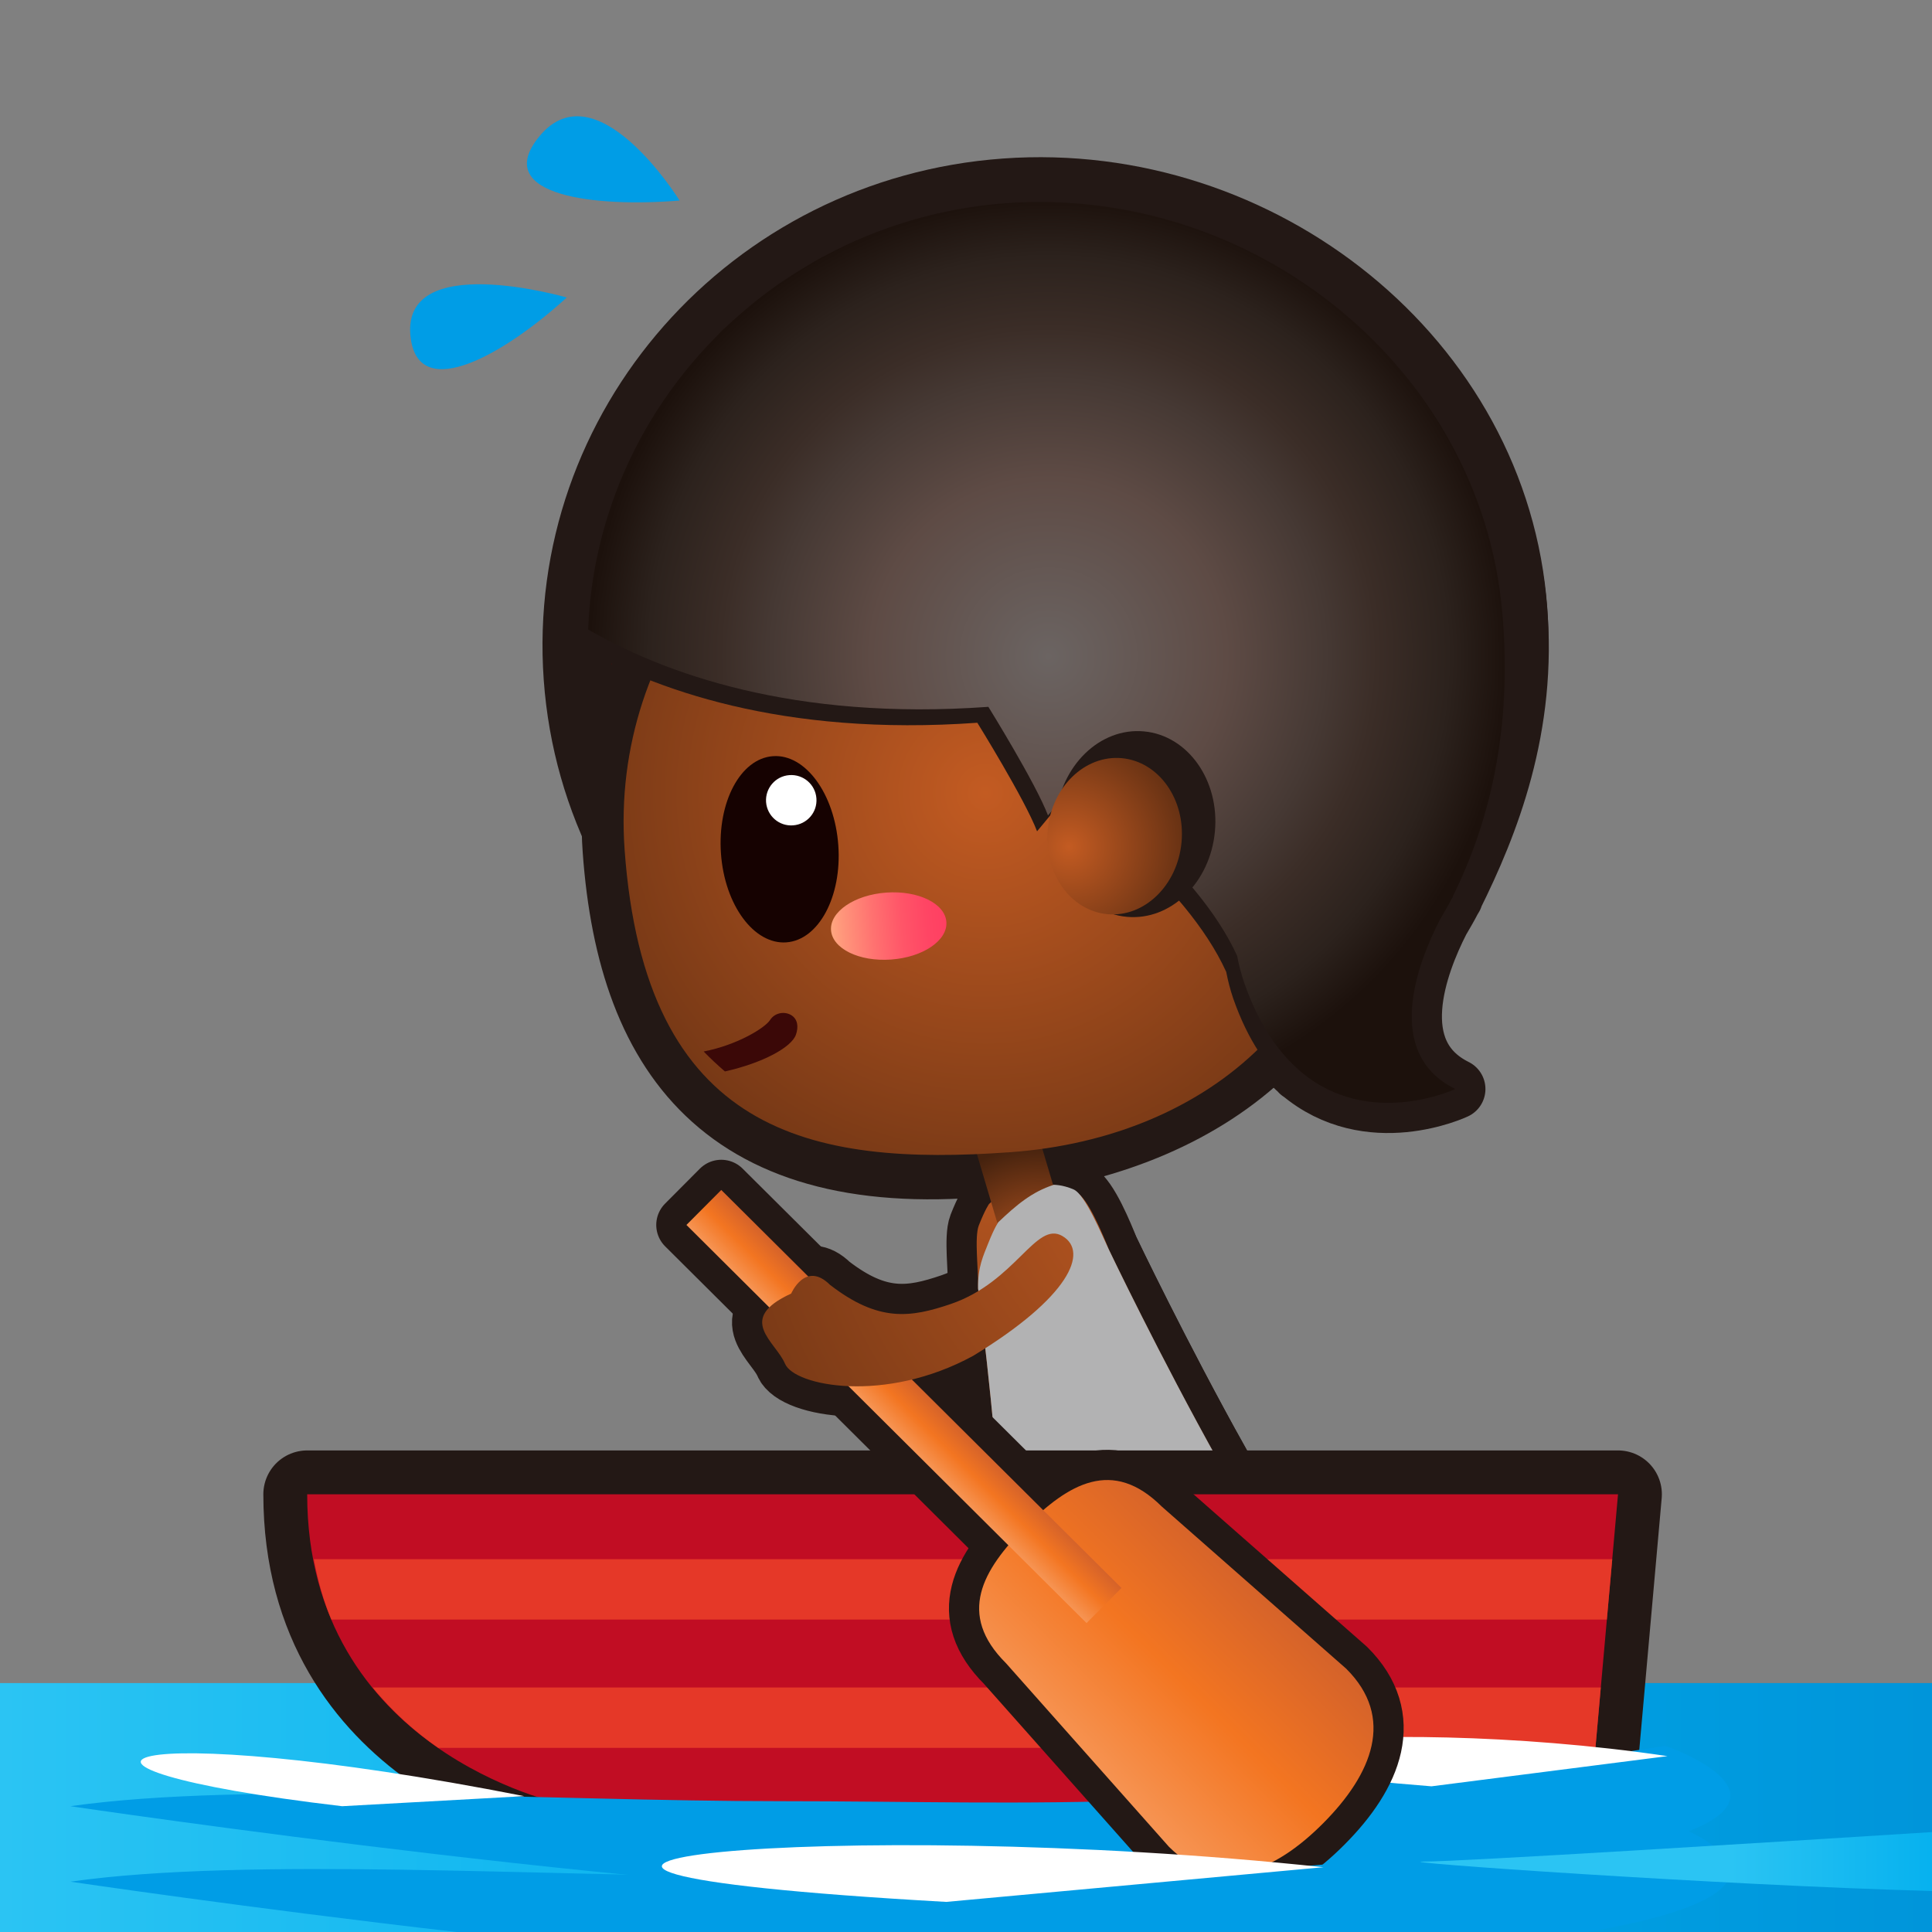 <?xml version="1.0" encoding="iso-8859-1"?>
<!-- Generator: Adobe Illustrator 16.0.0, SVG Export Plug-In . SVG Version: 6.00 Build 0)  -->
<!DOCTYPE svg PUBLIC "-//W3C//DTD SVG 1.1//EN" "http://www.w3.org/Graphics/SVG/1.1/DTD/svg11.dtd">
<svg version="1.1" xmlns="http://www.w3.org/2000/svg" xmlns:xlink="http://www.w3.org/1999/xlink" x="0px" y="0px" width="64px"
	 height="64px" viewBox="0 0 64 64" style="enable-background:new 0 0 64 64;" xml:space="preserve">
<rect x="0" y="0" width="64" height="64" fill="#808080" stroke="none"/>
<g id="person_x5F_rowing_x5F_boat_x28_blk_x29_">
	<linearGradient id="SVGID_1_" gradientUnits="userSpaceOnUse" x1="0" y1="59.877" x2="64" y2="59.877">
		<stop  offset="0" style="stop-color:#2BC4F3"/>
		<stop  offset="0.5" style="stop-color:#00AEEE"/>
		<stop  offset="1" style="stop-color:#0095DA"/>
	</linearGradient>
	<rect y="55.754" style="fill:url(#SVGID_1_);" width="64" height="8.246"/>
	<g id="person_x5F_running_x28_wh_x29__7_">
		<g id="g147_14_">
			<path id="path34-7-5_839_" style="fill:none;stroke:#231815;stroke-width:2;stroke-miterlimit:10;" d="M36.732,41.393
				c-0.182-0.461-0.701-1.735-1.087-1.902c-0.384-0.165-0.743-0.241-0.743-0.241c-0.815-0.151-1.536,0.062-2.138,0.633
				c0,0-0.125,0.167-0.339,0.709c-0.154,0.392-0.007,1.502-0.026,2.089c0,0,0.514,3.875,0.788,7.936c0,0,1.77,1.171,4.072,0.487
				c2.297-0.681,3.143-2.628,3.143-2.628C38.416,44.922,36.732,41.393,36.732,41.393z"/>
			
				<ellipse id="ellipse26_14_" transform="matrix(-0.284 -0.959 0.959 -0.284 -0.76 101.71)" style="fill:none;stroke:#231815;stroke-width:2;stroke-miterlimit:10;" cx="37.577" cy="51.139" rx="3.375" ry="3.619"/>
			<path id="path28_27_" style="fill:none;stroke:#231815;stroke-width:2;stroke-miterlimit:10;" d="M36.639,48.339
				c-2.691-0.045-6.42,3.014-7.799,6.095c-1.382,3.077-0.331,4.097,1.13,2.97c1.464-1.123,2.408-2.619,6.317-2.783
				C40.195,54.453,38.539,48.367,36.639,48.339z"/>
			<path id="path30_32_" style="fill:none;stroke:#231815;stroke-width:2;stroke-miterlimit:10;" d="M25.814,55.694
				c0.698-0.928,2.021-1.117,2.95-0.418c0.932,0.696,1.119,2.019,0.42,2.949L25.814,55.694z"/>
			<path id="path34-7-5_838_" style="fill:none;stroke:#231815;stroke-width:2;stroke-miterlimit:10;" d="M36.732,41.393
				c-0.234-0.488-0.781-1.826-1.169-1.992c-0.383-0.165-0.661-0.151-0.661-0.151c-0.815-0.151-1.229,0.664-1.83,1.235
				c0,0-0.125,0.168-0.339,0.709c-0.153,0.391-0.348,0.778-0.333,1.486c0,0,0.514,3.875,0.788,7.936c0,0,1.627,0.693,3.93,0.011
				c2.297-0.683,3.285-2.151,3.285-2.151C38.416,44.922,36.732,41.393,36.732,41.393z"/>
			<path id="path30-2_660_" style="fill:none;stroke:#231815;stroke-width:2;stroke-miterlimit:10;" d="M31.5,43.195
				c-1.339,0.456-2.395,0.611-4.005-0.633c-0.816-0.809-1.286,0.289-1.286,0.289c-1.851,0.846-0.514,1.588-0.205,2.324
				c0.312,0.738,3.311,1.334,6.236-0.263c3.181-1.936,3.839-3.445,2.955-3.966C34.314,40.428,33.652,42.459,31.5,43.195z"/>
			<g id="g106_13_">
				<g id="g104_12_">
					<g id="g102_20_">
						<path id="path34_48_" style="fill:#F09400;stroke:#231815;stroke-width:1.542;stroke-miterlimit:10;" d="M50.486,20.193
							c0.605,8.464-6.386,15.858-15.001,16.479c-8.618,0.618-16.097-5.738-16.704-14.203c-0.607-8.465,5.885-15.831,14.504-16.449
							C41.902,5.401,49.878,11.729,50.486,20.193z"/>
						
							<radialGradient id="path43_1_" cx="308.656" cy="-318.748" r="15.346" gradientTransform="matrix(0.997 -0.072 -0.072 -0.997 -295.702 -273.846)" gradientUnits="userSpaceOnUse">
							<stop  offset="0" style="stop-color:#FF85B8"/>
							<stop  offset="0.505" style="stop-color:#FF5B5B"/>
							<stop  offset="1" style="stop-color:#E1233C"/>
						</radialGradient>
						
							<path id="path43_141_" style="fill:url(#path43_1_);stroke:#231815;stroke-width:2;stroke-linecap:round;stroke-linejoin:round;stroke-miterlimit:10;" d="
							M35.639,25.898c0.209,0.144,3.985,2.781,5.344,5.768c0.053,0.282,0.125,0.573,0.23,0.881c0.49,1.406,1.147,2.328,1.862,2.938
							l0.002,0.014l0.008-0.004c2.271,1.928,5.122,0.58,5.122,0.58c-2.391-1.188-1.249-4.158-0.522-5.583
							c0.134-0.232,0.269-0.457,0.395-0.703c0.03-0.049,0.049-0.08,0.049-0.08c0.002-0.01,0-0.018,0.001-0.025
							c1.171-2.354,2.475-5.608,2.116-9.578C49.519,12.043,41.55,6.141,33.336,6.731c-2.2,0.158-4.247,0.788-6.063,1.77
							C27.272,8.499,27.271,8.5,27.27,8.498c-0.017,0.009-0.032,0.02-0.048,0.028c-0.192,0.104-0.38,0.215-0.568,0.329
							c-0.148,0.09-0.296,0.182-0.442,0.277c-0.161,0.104-0.32,0.206-0.474,0.314c-0.241,0.171-0.478,0.35-0.707,0.531
							c-0.107,0.086-0.212,0.173-0.315,0.261c-0.235,0.199-0.467,0.403-0.688,0.614c-0.037,0.035-0.076,0.066-0.112,0.1
							c-0.042,0.042-0.078,0.084-0.118,0.124c-0.021,0.02-0.04,0.044-0.06,0.063c-1.478,1.485-2.631,3.27-3.364,5.246
							c0,0.001,0.001,0.002,0,0.003l0,0c-0.521,1.408-0.834,2.907-0.89,4.464c2.487,1.439,6.775,3.029,13.257,2.563
							c0,0,1.573,2.535,1.975,3.598L35.639,25.898z"/>
						<path id="path45_52_" style="fill:#4C0A02;stroke:#231815;stroke-width:1.542;stroke-miterlimit:10;" d="M49.761,20.246
							c0.58,8.072-6.111,15.123-14.327,15.712c-8.217,0.589-15.348-5.469-15.927-13.541c-0.58-8.073,5.609-15.097,13.829-15.687
							C41.55,6.141,49.181,12.171,49.761,20.246z"/>
						<path id="path47_26_" style="fill:#48140F;stroke:#231815;stroke-width:2.782;stroke-miterlimit:10;" d="M44.69,26.423
							c0.493,6.849-4.626,10.948-11.22,11.745c-9.069,1.094-12.287-3.174-12.779-10.022c-0.492-6.854,4.482-12.795,11.107-13.272
							C38.426,14.398,44.198,19.57,44.69,26.423z"/>
						
							<radialGradient id="path34-7-5_1_" cx="526.359" cy="-331.278" r="33.847" gradientTransform="matrix(0.577 -0.171 -0.284 -0.959 -365.618 -193.18)" gradientUnits="userSpaceOnUse">
							<stop  offset="0" style="stop-color:#C35B22"/>
							<stop  offset="1" style="stop-color:#45220E"/>
						</radialGradient>
						<path id="path34-7-5_837_" style="fill:url(#path34-7-5_1_);" d="M36.732,41.393c-0.182-0.461-0.701-1.735-1.087-1.902
							c-0.384-0.165-0.743-0.241-0.743-0.241c-0.815-0.151-1.536,0.062-2.138,0.633c0,0-0.125,0.167-0.339,0.709
							c-0.154,0.392-0.007,1.502-0.026,2.089c0,0,0.514,3.875,0.788,7.936c0,0,1.77,1.171,4.072,0.487
							c2.297-0.681,3.143-2.628,3.143-2.628C38.416,44.922,36.732,41.393,36.732,41.393z"/>
						
							<radialGradient id="rect76_1_" cx="305.433" cy="-338.573" r="4.001" gradientTransform="matrix(0.959 -0.284 -0.284 -0.959 -354.614 -196.033)" gradientUnits="userSpaceOnUse">
							<stop  offset="0" style="stop-color:#C35B22"/>
							<stop  offset="1" style="stop-color:#45220E"/>
						</radialGradient>
						<polygon id="rect76_14_" style="fill:url(#rect76_1_);" points="32.227,37.776 34.267,37.171 35.15,40.146 33.109,40.752 
													"/>
						
							<ellipse id="ellipse78_13_" transform="matrix(-0.284 -0.959 0.959 -0.284 -0.76 101.71)" style="fill:#0066CF;" cx="37.577" cy="51.139" rx="3.375" ry="3.619"/>
						<path id="path80_14_" style="fill:#0066CF;" d="M36.639,48.339c-2.691-0.045-6.42,3.014-7.799,6.095
							c-1.382,3.077-0.331,4.097,1.13,2.97c1.464-1.123,2.408-2.619,6.317-2.783C40.195,54.453,38.539,48.367,36.639,48.339z"/>
						<path id="path82_14_" style="fill:#9C9C9D;" d="M25.814,55.694c0.698-0.928,2.021-1.117,2.95-0.418
							c0.932,0.696,1.119,2.019,0.42,2.949L25.814,55.694z"/>
						<path id="path34-7-5_836_" style="fill:#B2B2B3;" d="M36.732,41.393c-0.234-0.488-0.781-1.826-1.169-1.992
							c-0.383-0.165-0.661-0.151-0.661-0.151c-0.719,0.233-1.229,0.664-1.83,1.235c0,0-0.125,0.168-0.339,0.709
							c-0.153,0.391-0.348,0.778-0.333,1.486c0,0,0.514,3.875,0.788,7.936c0,0,1.627,0.693,3.93,0.011
							c2.297-0.683,3.285-2.151,3.285-2.151C38.416,44.922,36.732,41.393,36.732,41.393z"/>
						
							<radialGradient id="path98_1_" cx="306" cy="-323.115" r="22.04" gradientTransform="matrix(0.997 -0.072 -0.072 -0.997 -295.702 -273.846)" gradientUnits="userSpaceOnUse">
							<stop  offset="0" style="stop-color:#C35B22"/>
							<stop  offset="1" style="stop-color:#45220E"/>
						</radialGradient>
						<path id="path98_16_" style="fill:url(#path98_1_);" d="M44.69,26.423c0.493,6.849-4.597,11.269-11.22,11.745
							c-6.626,0.475-12.104-0.61-12.779-10.022c-0.492-6.854,4.482-12.795,11.107-13.272C38.426,14.398,44.198,19.57,44.69,26.423z"
							/>
						
							<path id="path100_23_" style="fill:none;stroke:#A4414A;stroke-width:0.835;stroke-linecap:round;stroke-linejoin:round;stroke-miterlimit:10;" d="
							M27.201,21.273c0,0-1.706-1.991-3.647,0.261"/>
					</g>
				</g>
			</g>
			<g id="g213_517_">
				
					<linearGradient id="ellipse121_1_" gradientUnits="userSpaceOnUse" x1="423.92" y1="396.144" x2="427.751" y2="396.144" gradientTransform="matrix(0.997 -0.072 0.072 0.997 -423.652 -333.947)">
					<stop  offset="0" style="stop-color:#FFA67F"/>
					<stop  offset="0.097" style="stop-color:#FF967B"/>
					<stop  offset="0.365" style="stop-color:#FF7170"/>
					<stop  offset="0.614" style="stop-color:#FF5568"/>
					<stop  offset="0.834" style="stop-color:#FF4564"/>
					<stop  offset="1" style="stop-color:#FF3F62"/>
				</linearGradient>
				<path id="ellipse121_14_" style="fill:url(#ellipse121_1_);" d="M29.36,29.568c1.057-0.075,1.946,0.361,1.99,0.972
					c0.045,0.612-0.774,1.171-1.831,1.246c-1.057,0.076-1.946-0.359-1.99-0.972C27.485,30.203,28.304,29.644,29.36,29.568z"/>
			</g>
			<g id="g213_516_">
				<path id="path209_311_" style="fill:#160201;" d="M27.77,28c0.123,1.698-0.649,3.139-1.721,3.217
					c-1.075,0.077-2.044-1.241-2.166-2.938c-0.122-1.709,0.647-3.154,1.723-3.23C26.678,24.972,27.647,26.291,27.77,28z"/>
				<path id="path211_262_" style="fill:#FFFFFF;" d="M27.045,26.449c0.034,0.461-0.312,0.859-0.775,0.892
					c-0.46,0.034-0.858-0.311-0.893-0.772c-0.032-0.459,0.313-0.859,0.771-0.892C26.613,25.642,27.012,25.989,27.045,26.449z"/>
			</g>
			<path id="path127_15_" style="fill:#3B0807;" d="M25.511,33.787c-0.165,0.26-1.079,0.827-2.201,1.045
				c0.223,0.23,0.457,0.449,0.704,0.661c1.264-0.284,2.209-0.802,2.352-1.218c0.088-0.248,0.068-0.518-0.166-0.654
				C25.961,33.488,25.654,33.562,25.511,33.787z"/>
		</g>
		<path id="path149_65_" style="fill:#231815;" d="M35.278,26.425c0.208,0.145,3.985,2.783,5.342,5.77
			c0.055,0.279,0.126,0.57,0.231,0.878c0.491,1.404,1.147,2.327,1.859,2.938l0.002,0.012l0.01-0.004
			c2.27,1.924,5.123,0.58,5.123,0.58c-2.392-1.188-1.249-4.158-0.52-5.58c0.132-0.231,0.265-0.457,0.391-0.706
			c0.03-0.046,0.05-0.079,0.05-0.079c0.002-0.009-0.001-0.017-0.002-0.025c1.175-2.353,2.478-5.608,2.121-9.579
			C49.157,12.571,41.189,6.67,32.975,7.258c-2.202,0.159-4.247,0.789-6.063,1.77c-0.002,0-0.002,0-0.004-0.002
			c-0.017,0.01-0.031,0.02-0.048,0.028c-0.193,0.105-0.381,0.216-0.569,0.329c-0.148,0.089-0.297,0.181-0.442,0.275
			c-0.161,0.104-0.321,0.208-0.476,0.317c-0.242,0.169-0.476,0.348-0.706,0.53c-0.107,0.085-0.213,0.173-0.317,0.26
			c-0.235,0.198-0.463,0.404-0.688,0.615c-0.036,0.035-0.075,0.065-0.113,0.101c-0.041,0.04-0.078,0.081-0.119,0.121
			c-0.019,0.019-0.037,0.045-0.057,0.064c-1.479,1.485-2.632,3.27-3.364,5.245c0,0.001-0.002,0.003-0.001,0.004l0,0
			c-0.521,1.408-0.833,2.906-0.891,4.465c2.487,1.438,6.776,3.027,13.258,2.562c0,0,1.575,2.536,1.979,3.596L35.278,26.425z"/>
		
			<radialGradient id="path158_1_" cx="308.409" cy="-318.748" r="15.223" gradientTransform="matrix(0.997 -0.072 -0.072 -0.997 -295.702 -273.846)" gradientUnits="userSpaceOnUse">
			<stop  offset="0" style="stop-color:#6B6462"/>
			<stop  offset="0.387" style="stop-color:#5E4B45"/>
			<stop  offset="0.603" style="stop-color:#463934"/>
			<stop  offset="0.715" style="stop-color:#3B2D27"/>
			<stop  offset="0.87" style="stop-color:#2C221D"/>
			<stop  offset="1" style="stop-color:#1C110C"/>
		</radialGradient>
		<path id="path158_18_" style="fill:url(#path158_1_);" d="M35.639,25.898c0.209,0.144,3.985,2.781,5.344,5.768
			c0.053,0.282,0.125,0.573,0.23,0.881c0.49,1.406,1.147,2.328,1.862,2.938l0.002,0.014l0.008-0.004
			c2.271,1.928,5.122,0.58,5.122,0.58c-2.391-1.188-1.249-4.158-0.522-5.583c0.134-0.232,0.269-0.457,0.395-0.703
			c0.03-0.049,0.049-0.08,0.049-0.08c0.002-0.01,0-0.018,0.001-0.025c1.171-2.354,1.991-5.465,1.632-9.437
			C49.035,12.185,41.55,6.141,33.336,6.731c-2.2,0.158-4.247,0.788-6.063,1.77C27.272,8.499,27.271,8.5,27.27,8.498
			c-0.017,0.009-0.032,0.02-0.048,0.028c-0.192,0.104-0.38,0.215-0.568,0.329c-0.148,0.09-0.296,0.182-0.442,0.277
			c-0.161,0.104-0.32,0.206-0.474,0.314c-0.241,0.171-0.478,0.35-0.707,0.531c-0.107,0.086-0.212,0.173-0.315,0.261
			c-0.235,0.199-0.467,0.403-0.688,0.614c-0.037,0.035-0.076,0.066-0.112,0.1c-0.042,0.042-0.078,0.084-0.118,0.124
			c-0.021,0.02-0.04,0.044-0.06,0.063c-1.478,1.485-2.631,3.27-3.364,5.246c0,0.001,0.001,0.002,0,0.003l0,0
			c-0.521,1.408-0.834,2.907-0.89,4.464c2.487,1.439,6.775,3.029,13.257,2.563c0,0,1.573,2.535,1.975,3.598L35.639,25.898z"/>
		
			<ellipse id="ellipse160_10_" transform="matrix(0.092 -0.996 0.996 0.092 6.964 62.231)" style="fill:#231815;" cx="37.593" cy="27.298" rx="3.084" ry="2.645"/>
		
			<radialGradient id="path175_1_" cx="362.192" cy="-280.164" r="5.278" gradientTransform="matrix(0.996 0.092 0.092 -0.996 -299.56 -284.318)" gradientUnits="userSpaceOnUse">
			<stop  offset="0" style="stop-color:#C35B22"/>
			<stop  offset="1" style="stop-color:#45220E"/>
		</radialGradient>
		<path id="path175_15_" style="fill:url(#path175_1_);" d="M39.14,27.902c-0.132,1.428-1.233,2.494-2.456,2.381
			c-1.226-0.115-2.109-1.362-1.977-2.79c0.131-1.427,1.233-2.489,2.454-2.378C38.388,25.229,39.273,26.478,39.14,27.902z"/>
	</g>
	
		<path style="fill:#C10D23;stroke:#231815;stroke-width:2.905;stroke-linecap:round;stroke-linejoin:round;stroke-miterlimit:10;" d="
		M10.176,49.5h43.423l-0.913,10.25H18.589C18.589,59.75,10.176,58,10.176,49.5z"/>
	<path style="fill:#C10D23;" d="M10.176,49.5h43.423l-0.913,10.25H18.589C18.589,59.75,10.176,58,10.176,49.5z"/>
	<path style="fill:#009DE6;" d="M2.333,59.833c5.833-0.833,15.817-0.166,23.5-0.166c8.667,0,14.5,0.499,29.333-1.834
		c0,0,12.167,4.167-21.333,5C24.157,63.073,2.333,59.833,2.333,59.833z"/>
	<path style="fill:#E53828;" d="M53.229,53.65l0.179-2H10.395c0.138,0.722,0.326,1.396,0.582,2H53.229z"/>
	<path style="fill:#E53828;" d="M53.028,55.9H12.346c0.667,0.818,1.418,1.479,2.171,2h38.334L53.028,55.9z"/>
	<path style="fill:#FFFFFF;" d="M55.237,58.174c-10.105-1.5-20.594,0-7.817,1L55.237,58.174z"/>
	<path style="fill:#FFFFFF;" d="M17.367,59.5C3.833,56.833,0,58.5,11.333,59.833L17.367,59.5z"/>
	
		<linearGradient id="SVGID_2_" gradientUnits="userSpaceOnUse" x1="28.593" y1="73.631" x2="36.918" y2="73.631" gradientTransform="matrix(0.705 -0.709 0.709 0.705 -36.397 26.774)">
		<stop  offset="0" style="stop-color:#F69453"/>
		<stop  offset="0.5" style="stop-color:#F37521"/>
		<stop  offset="1" style="stop-color:#D4622A"/>
	</linearGradient>
	
		<path style="fill:url(#SVGID_2_);stroke:#231815;stroke-width:2;stroke-linecap:round;stroke-linejoin:round;stroke-miterlimit:10;" d="
		M44.594,55.277c1.631,1.621,0.862,3.488-0.76,5.118l0,0c-1.619,1.628-3.481,2.404-5.111,0.782l-5.399-6.082
		c-1.631-1.623-0.78-3.086,0.646-4.519l0,0c1.425-1.433,2.886-2.291,4.516-0.669L44.594,55.277z"/>
	
		<linearGradient id="SVGID_3_" gradientUnits="userSpaceOnUse" x1="31.923" y1="61.007" x2="33.562" y2="61.007" gradientTransform="matrix(0.705 -0.709 0.709 0.705 -36.397 26.774)">
		<stop  offset="0" style="stop-color:#F69453"/>
		<stop  offset="0.5" style="stop-color:#F37521"/>
		<stop  offset="1" style="stop-color:#D4622A"/>
	</linearGradient>
	
		<polygon style="fill:url(#SVGID_3_);stroke:#231815;stroke-width:2;stroke-linecap:round;stroke-linejoin:round;stroke-miterlimit:10;" points="
		37.15,52.604 35.993,53.766 22.739,40.578 23.893,39.419 	"/>
	
		<linearGradient id="SVGID_4_" gradientUnits="userSpaceOnUse" x1="28.593" y1="73.631" x2="36.918" y2="73.631" gradientTransform="matrix(0.705 -0.709 0.709 0.705 -36.397 26.774)">
		<stop  offset="0" style="stop-color:#F69453"/>
		<stop  offset="0.5" style="stop-color:#F37521"/>
		<stop  offset="1" style="stop-color:#D4622A"/>
	</linearGradient>
	<path style="fill:url(#SVGID_4_);" d="M44.594,55.277c1.631,1.621,0.862,3.488-0.76,5.118l0,0
		c-1.619,1.628-3.481,2.404-5.111,0.782l-5.399-6.082c-1.631-1.623-0.78-3.086,0.646-4.519l0,0c1.425-1.433,2.886-2.291,4.516-0.669
		L44.594,55.277z"/>
	<path style="fill:#009DE6;" d="M55.167,60.333c-14.834,2.333-20.667,1.834-29.333,1.834c-7.683,0-17.667-0.667-23.5,0.166
		c0,0,5.825,0.864,12.788,1.667h37.46C61.436,62.48,55.167,60.333,55.167,60.333z"/>
	
		<linearGradient id="SVGID_5_" gradientUnits="userSpaceOnUse" x1="31.923" y1="61.007" x2="33.562" y2="61.007" gradientTransform="matrix(0.705 -0.709 0.709 0.705 -36.397 26.774)">
		<stop  offset="0" style="stop-color:#F69453"/>
		<stop  offset="0.5" style="stop-color:#F37521"/>
		<stop  offset="1" style="stop-color:#D4622A"/>
	</linearGradient>
	<polygon style="fill:url(#SVGID_5_);" points="37.15,52.604 35.993,53.766 22.739,40.578 23.893,39.419 	"/>
	
		<radialGradient id="path30-2_1_" cx="395.274" cy="-221.978" r="27.992" gradientTransform="matrix(-0.855 -0.519 0.519 -0.855 493.377 53.73)" gradientUnits="userSpaceOnUse">
		<stop  offset="0" style="stop-color:#C35B22"/>
		<stop  offset="1" style="stop-color:#45220E"/>
	</radialGradient>
	<path id="path30-2_659_" style="fill:url(#path30-2_1_);" d="M31.5,43.195c-1.339,0.456-2.395,0.611-4.005-0.633
		c-0.816-0.809-1.286,0.289-1.286,0.289c-1.851,0.846-0.514,1.588-0.205,2.324c0.312,0.738,3.311,1.334,6.236-0.263
		c3.181-1.936,3.839-3.445,2.955-3.966C34.314,40.428,33.652,42.459,31.5,43.195z"/>
	<path style="fill:#FFFFFF;" d="M43.839,61.854c-16.155-1.726-32.897,0-12.495,1.149L43.839,61.854z"/>
	<linearGradient id="SVGID_6_" gradientUnits="userSpaceOnUse" x1="57.351" y1="61.666" x2="73.003" y2="61.666">
		<stop  offset="0" style="stop-color:#2BC4F3"/>
		<stop  offset="0.5" style="stop-color:#00AEEE"/>
		<stop  offset="1" style="stop-color:#0095DA"/>
	</linearGradient>
	<path style="fill:url(#SVGID_6_);" d="M64,60.69c-5.231,0.331-15.593,0.977-16.833,0.977c-1.367,0,9.822,0.784,16.833,0.975V60.69z
		"/>
	<path id="path143_21_" style="fill:#009DE6;" d="M22.512,6.643c0,0-2.833-4.57-4.733-2.014C16.4,6.478,19.697,6.876,22.512,6.643z"
		/>
	<path id="path145_32_" style="fill:#009DE6;" d="M18.775,9.855c0,0-5.574-1.617-5.168,1.36C13.9,13.369,16.755,11.698,18.775,9.855
		z"/>
</g>
<g id="Layer_1">
</g>
</svg>
